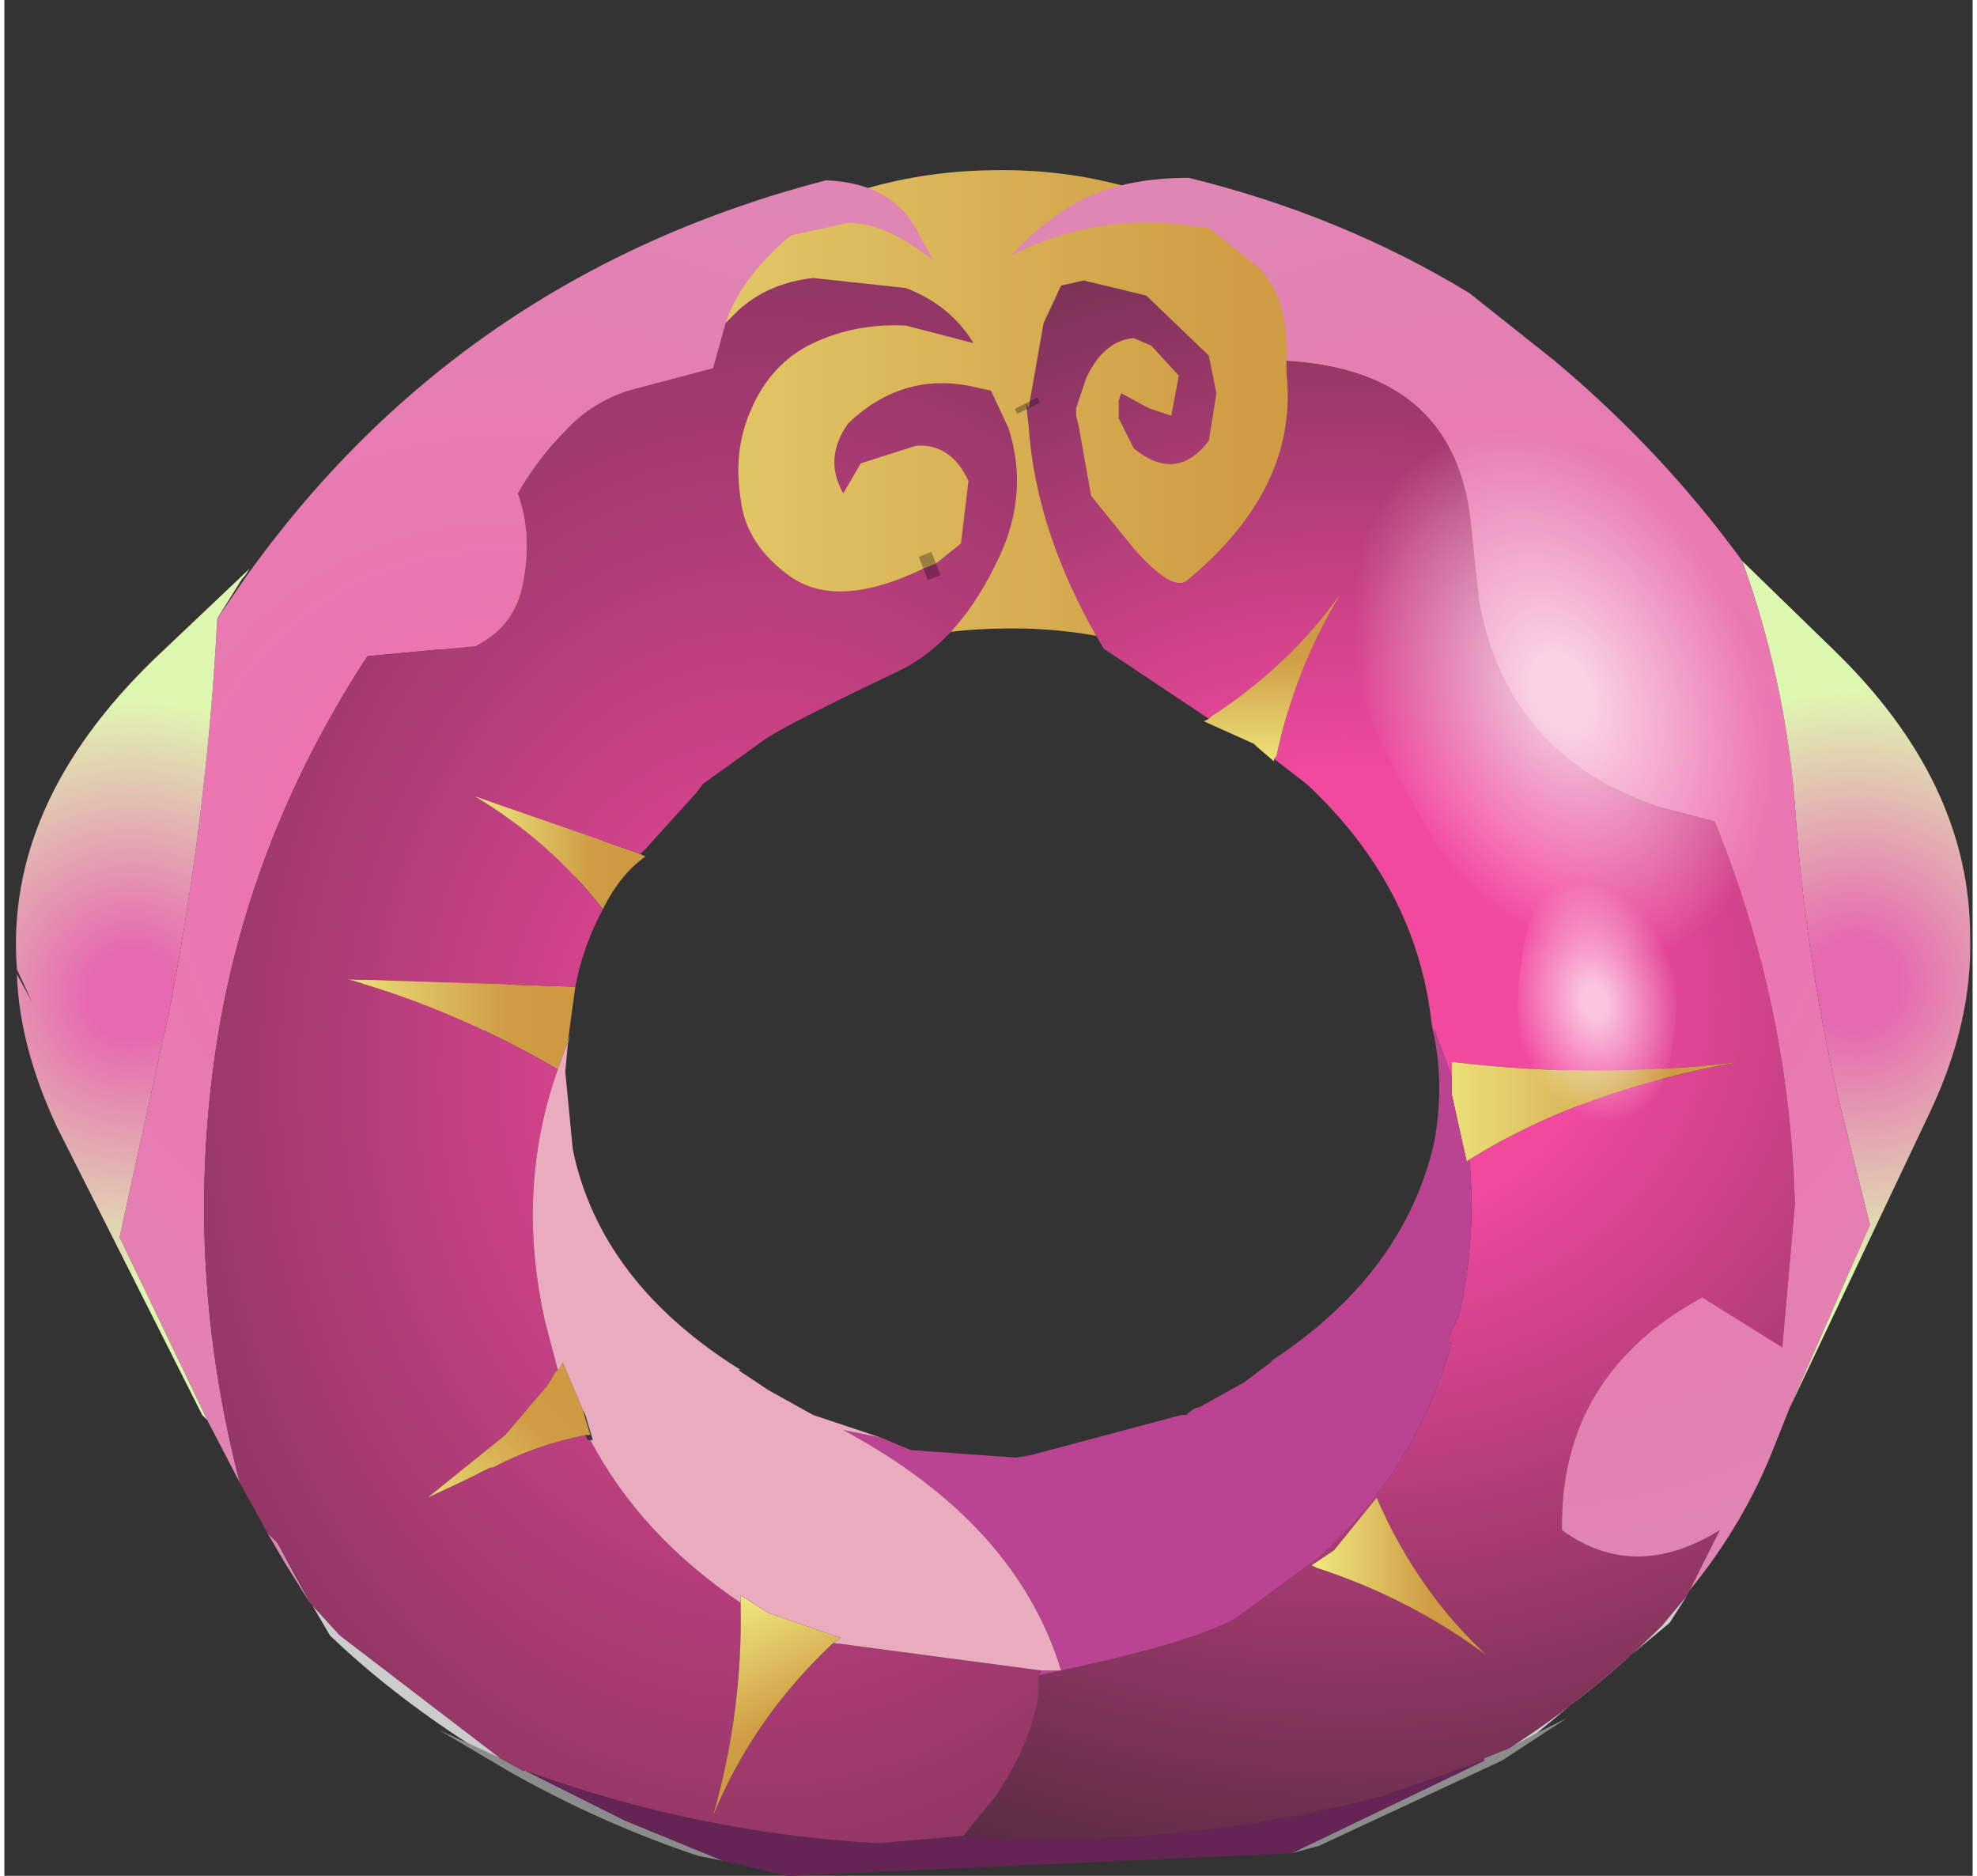 <svg width="39" height="37" viewBox="254.1 190.3 39.3 37.45" xmlns="http://www.w3.org/2000/svg" xmlns:xlink="http://www.w3.org/1999/xlink"><rect x="254.1" y="190.3" width="39.3" height="37.45" fill="#333333" stroke="none"/><defs><radialGradient id="b" cx="0" cy="0" r="819.2" gradientTransform="matrix(-.002 .032 -.036 -.002 280.9 210.2)" gradientUnits="userSpaceOnUse"><stop stop-color="#f1499e" offset=".169"/><stop stop-color="#212121" offset=".886"/></radialGradient><radialGradient id="g" cx="0" cy="0" r="819.2" gradientTransform="translate(264 207.7) scale(.02)" gradientUnits="userSpaceOnUse"><stop stop-color="#f26caf" offset="0"/><stop stop-color="#df86b3" offset=".886"/></radialGradient><radialGradient id="h" cx="0" cy="0" r="819.2" gradientTransform="matrix(.02 0 0 .02 284.1 207.7)" gradientUnits="userSpaceOnUse"><stop stop-color="#f26caf" offset="0"/><stop stop-color="#df86b3" offset=".886"/></radialGradient><radialGradient id="i" cx="0" cy="0" r="819.2" gradientTransform="matrix(.011 0 0 .011 291.05 209.95)" gradientUnits="userSpaceOnUse"><stop stop-color="#e668b0" offset=".098"/><stop stop-color="#dff8b1" offset=".655"/></radialGradient><radialGradient id="j" cx="0" cy="0" r="819.2" gradientTransform="translate(256.65 210.15) scale(.011)" gradientUnits="userSpaceOnUse"><stop stop-color="#e668b0" offset=".098"/><stop stop-color="#dff8b1" offset=".655"/></radialGradient><radialGradient id="k" cx="0" cy="0" r="819.2" gradientTransform="matrix(0 .048 -.037 0 269.2 211.8)" gradientUnits="userSpaceOnUse"><stop stop-color="#f1499e" offset="0"/><stop stop-color="#212121" offset=".886"/></radialGradient><radialGradient id="o" cx="0" cy="0" r="819.2" gradientTransform="matrix(.006 -.004 .005 .009 285.2 204.15)" gradientUnits="userSpaceOnUse"><stop stop-color="#fff" stop-opacity=".663" offset=".098"/><stop stop-color="#fff" stop-opacity="0" offset=".655"/></radialGradient><radialGradient id="p" cx="0" cy="0" r="819.2" gradientTransform="matrix(.003 .002 -.001 .004 285.85 210.3)" gradientUnits="userSpaceOnUse"><stop stop-color="#fff" stop-opacity=".671" offset=".098"/><stop stop-color="#fff" stop-opacity="0" offset=".655"/></radialGradient><linearGradient id="a" x1="-819.2" x2="819.2" gradientTransform="matrix(.016 -0 0 .015 274 205.65)" gradientUnits="userSpaceOnUse"><stop stop-color="#eee67d" offset="0"/><stop stop-color="#cf9c44" offset=".682"/><stop stop-color="#ce9942" offset=".886"/></linearGradient><linearGradient id="c" x1="-819.2" x2="819.2" gradientTransform="matrix(.002 0 0 .002 281.95 221.75)" gradientUnits="userSpaceOnUse"><stop stop-color="#eee67d" offset="0"/><stop stop-color="#cf9c44" offset=".682"/><stop stop-color="#ce9942" offset=".886"/></linearGradient><linearGradient id="d" x1="-819.2" x2="819.2" gradientTransform="matrix(.004 0 0 .001 285.85 212.5)" gradientUnits="userSpaceOnUse"><stop stop-color="#eee67d" offset="0"/><stop stop-color="#cf9c44" offset=".682"/><stop stop-color="#ce9942" offset=".886"/></linearGradient><linearGradient id="e" x1="-819.2" x2="819.2" gradientTransform="matrix(.002 0 0 .001 265.2 207.3)" gradientUnits="userSpaceOnUse"><stop stop-color="#eee67d" offset="0"/><stop stop-color="#cf9c44" offset=".682"/><stop stop-color="#ce9942" offset=".886"/></linearGradient><linearGradient id="f" x1="-819.2" x2="819.2" gradientTransform="matrix(.003 0 0 .001 263.2 210.75)" gradientUnits="userSpaceOnUse"><stop stop-color="#eee67d" offset="0"/><stop stop-color="#cf9c44" offset=".682"/><stop stop-color="#ce9942" offset=".886"/></linearGradient><linearGradient id="l" x1="-819.2" x2="819.2" gradientTransform="matrix(.002 -.002 .001 .001 264.25 219.5)" gradientUnits="userSpaceOnUse"><stop stop-color="#eee67d" offset="0"/><stop stop-color="#cf9c44" offset=".682"/><stop stop-color="#ce9942" offset=".886"/></linearGradient><linearGradient id="m" x1="-819.2" x2="819.2" gradientTransform="matrix(.001 .002 -.002 .001 269.3 224.05)" gradientUnits="userSpaceOnUse"><stop stop-color="#eee67d" offset="0"/><stop stop-color="#cf9c44" offset=".682"/><stop stop-color="#ce9942" offset=".886"/></linearGradient><linearGradient id="n" x1="-819.2" x2="819.2" gradientTransform="matrix(-0 -.002 .002 -0 279.4 204)" gradientUnits="userSpaceOnUse"><stop stop-color="#eee67d" offset="0"/><stop stop-color="#cf9c44" offset=".682"/><stop stop-color="#ce9942" offset=".886"/></linearGradient><g id="q"><path d="M287.05 217.45q-.95-5.15-3.75-9.1-3.95-5.65-9.35-5.5-5.4.1-9.1 5.9-2.6 4.1-3.3 9.3-.35-2.2-.4-4.6-.2-8.05 3.5-13.8 3.7-5.85 9.1-5.95 5.4-.15 9.35 5.5 3.95 5.6 4.15 13.7l-.2 4.55" fill="url(#a)"/><path d="m264 225.4.45.25h.05l2 1 1.95.8-.5-.1q-1.95-.65-3.8-1.7l-1.35-.8.55.25.65.3m20.15-.2.55-.3.6-.3-1.3.85-3.65 1.7-.55.15 3.85-1.85v-.05l.5-.2" fill="#8c8c8c"/><path d="m275.9 190.75.7-.45-.7.45" fill="#edcd9e"/><path d="m260.25 222.35.55.6 3.2 2.45-.65-.3q-1.55-1-2.75-2.15l-.35-.6m27.45-.2-.35.55-2.65 2.2-.55.3q1.7-1.1 3.05-2.45l.5-.6" fill="#ccc"/><path d="m273.25 226.95.65-.8q.7-1.05.85-2v-.4l.45-.1q2.6-.55 3.5-1.05l1.7-1.25q1.9-1.75 2.6-4.25h-.1l.2-.45.05-.1q.35-1.6.2-3.1 2.25-1.4 5.4-1.95-2.85.35-5.75 0v.3l-.35-.95v.15l-.05-.25q-.3-2.75-2.5-4.8l-.65-.5.05-.05q.35-1.7 1.25-3.2-1 1.4-2.55 2.4l-.05.05-2.1-1.4q-1.35-2.25-1.5-4.45l-.05-.45.05.1.3-1.7.35-.75.45-.1 1.25.3 1.25 1.2.15.75-.15.95q-.65.85-1.5.15l-.3-.6v-.35l.05-.15.55.3.45.15.15-.8-.55-.6-.35-.15q-.6.05-.95.8l-.2.6v.15l.05.2.25 1.4.85 1.05q.75.85 1.05.65 2.25-1.85 2-4.15v-.25q3.45.2 3.7 3.4l.15 1.4q.55 3.05 3.55 4.1l1.15.3q1.5 3.7 1.6 7.65l-.25 2.85-1.6-1q-2.85 1.55-2.8 4.65 1.45 1.05 3.15 0l-.65 1.3-.5.6q-1.35 1.35-3.05 2.45l-.5.2v.05l-2 .7q-4.15 1.1-8.4.8m6.95-5.4.1.05q1.85.6 3.4 1.75-1.4-1.3-2.2-3.15l-.85 1.05-.45.3" fill="url(#b)"/><path d="m280.2 221.55.45-.3.85-1.05q.8 1.85 2.2 3.15-1.55-1.15-3.4-1.75l-.1-.05" fill="url(#c)"/><path d="M283 211.8v-.3q2.9.35 5.75 0-3.15.55-5.4 1.95l-.05.05-.3-1.35v-.35" fill="url(#d)"/><path d="M266.05 208.45q-1.05-1.35-2.55-2.25l3.3 1.15.1.05q-.5.35-.85 1.05" fill="url(#e)"/><path d="M265.15 211.65q-2.05-1.2-4.2-1.8l4.55.15-.15 1.1-.2.55" fill="url(#f)"/><path d="m274.75 223.75.05-.1h.4q-.9-2.95-4.35-4.8l.75.15.6.25 2.1.15.3-.05 3-.8h.1q.15-.15.25-.15l.9-.5.6-.45-.1.05q2.7-1.75 3.3-4.4.2-1.1 0-2.1v-.15l.35.95v.35l.3 1.35.05-.05q.15 1.5-.2 3.1l-.05.1-.2.45h.1q-.7 2.5-2.6 4.25l-1.7 1.25q-.9.5-3.5 1.05l-.45.1" fill="#bb4492"/><path d="M264.5 225.65q3.45 1.25 7.05 1.45l1.7-.15q4.25.3 8.4-.8l2-.7-3.85 1.85-10.05.45-1.3-.3-1.95-.8-2-1" fill="#652554"/><path d="m268.5 196.75-.25.9-1.7.45q-.75.25-1.25.8-.55.55-.95 1.25.3.85.1 1.8-.15.85-.95 1.25l-2.15.2q-2.45 3.75-3.05 8t.5 8.5l-.65-1.25-1.75-3.65 1-4.55q.75-3.9.95-7.8l.55-.8q4.3-6.05 11.6-7.95 1.4.05 1.9 1.15l.25.45q-.95-.75-1.7-.75l-1.15.25q-1 .85-1.3 1.75m-9.15 24.15.2.2.6 1.1.05.1-.5-.8-.35-.6" fill="url(#g)"/><path d="M279.7 197.5q.05-1.25-.55-1.85l-1-.8-.85-.1q-1.6-.1-3.1.65.45-.5 1.05-.9.95-.65 2.5-.65 3.05.75 5.6 2.3l1.7 1.35q2.15 1.8 3.75 4 .85 2.35 1.05 4.85.2 2.95.85 5.8l.65 2.6-1.6 3.65-.3.75q-.6 1.55-1.7 2.9l.6-1.2q-1.7 1.05-3.15 0-.05-3.1 2.8-4.65l1.6 1 .25-2.85q-.1-3.95-1.6-7.65l-1.15-.3q-3-1.05-3.55-4.1l-.15-1.4q-.25-3.2-3.7-3.4" fill="url(#h)"/><path d="m289.75 218.4 1.6-3.65-.65-2.6q-.65-2.85-.85-5.8-.2-2.5-1.05-4.85l1.8 1.75q2.75 2.65 2.75 5.75.05 1.7-.8 3.5l-2.8 5.9" fill="url(#i)"/><path d="M258.35 202.65q-.2 3.9-.95 7.8l-1 4.55 1.75 3.65-.1-.1-2.9-5.75q-.75-1.6-.8-3.05l.3.55-.3-.65q-.25-3.3 2.75-6.2l1.9-1.8-.1.15-.05.05-.5.8" fill="url(#j)"/><path d="m268.5 196.75.25-.25q.6-.55 1.5-.65l1.85.2q.9.35 1.35 1.1l-1.35-.35q-1-.05-1.85.35T269 198.5q-.35.8-.2 1.75.1.95 1.05 1.6.95.6 2.6-.2l.25-.1.5-.4.15-1.25q-.35-.75-1.05-.7l-1.1.35-.35.6q-.4-.7.1-1.4 1.05-1 2.4-.75l.45.1.35.75q.45 1.4-.3 2.8-.75 1.5-1.9 2.05-2.2 1.05-2.65 1.35l-1.25.9-.15.2-.05.05-.95 1.05-.1.1-3.3-1.15q1.5.9 2.55 2.25-.4.75-.55 1.55l-4.55-.15q2.15.6 4.2 1.8-.85 2.4-.25 5.05l.25.95-.05.05-.15.25-.85 1-1.55 1.25.75-.35.5-.25h.05q.85-.45 1.85-.65l.05.1h.05q1 1.9 3 3.25.05 2.15-.55 4.25.8-1.95 2.4-3.45l4.15.55-.05.1v.4q-.15.95-.85 2l-.65.8-1.7.15q-3.6-.2-7.05-1.45h-.05l-.45-.25-3.2-2.45-.55-.6-.05-.05-.25-.5-.4-.7-.2-.2-.55-1q-1.1-4.25-.5-8.5t3.05-8l2.15-.2q.8-.4.95-1.25.2-.95-.1-1.8.4-.7.95-1.25.5-.55 1.25-.8l1.7-.45.25-.9" fill="url(#k)"/><path d="M265.7 218.95q-1 .2-1.85.65h-.05l-.5.25-.75.35 1.55-1.25.85-1 .15-.25.1-.1.05-.1.4.95.15.5h-.1" fill="url(#l)"/><path d="M270.65 223.1q-1.6 1.5-2.4 3.45.6-2.1.55-4.25V222.15l.55.35 1.45.5-.15.1" fill="url(#m)"/><path d="m278.15 204.65.05-.05q1.55-1 2.55-2.4-.9 1.5-1.25 3.2l-.05.05v.05l-.35-.3-.05-.05-1-.45.1-.05" fill="url(#n)"/><path d="m274.8 223.65-4.15-.55.15-.1-1.45-.5-.55-.35V222.3q-2-1.35-3-3.25h.05l-.15-.5-.05-.1-.4-.95-.05.1-.05.05-.25-.95q-.6-2.65.25-5.05l.2-.55.05-.15-.05.2-.05.55.15 1.55q.55 2.65 3.35 4.4h-.05l.6.4.9.5 1.35.45-.75-.15q3.45 1.85 4.35 4.8h-.4" fill="#ebabbf"/><path d="m272.7 201.55-.25.1m2.1-3.2-.05-.1" fill="none" stroke="#000" stroke-opacity=".302" stroke-width=".5"/><path d="M284.6 197.45q2.05 1.5 3.7 4.5 1.65 2.95 1.9 5.7.3 2.75-.95 3.65-1.3.9-3.35-.55t-3.7-4.45-1.9-5.75q-.3-2.7 1-3.6 1.25-.95 3.3.5" fill="url(#o)"/><path d="M287.4 211.2q-.2 1.3-.8 1.9-.55.6-1.2.25-.6-.3-.9-1.5-.3-1.15-.1-2.4.15-1.2.8-1.8.55-.65 1.2-.3.6.4.9 1.55.3 1.05.1 2.3" fill="url(#p)"/></g></defs><use xlink:href="#q"/></svg>